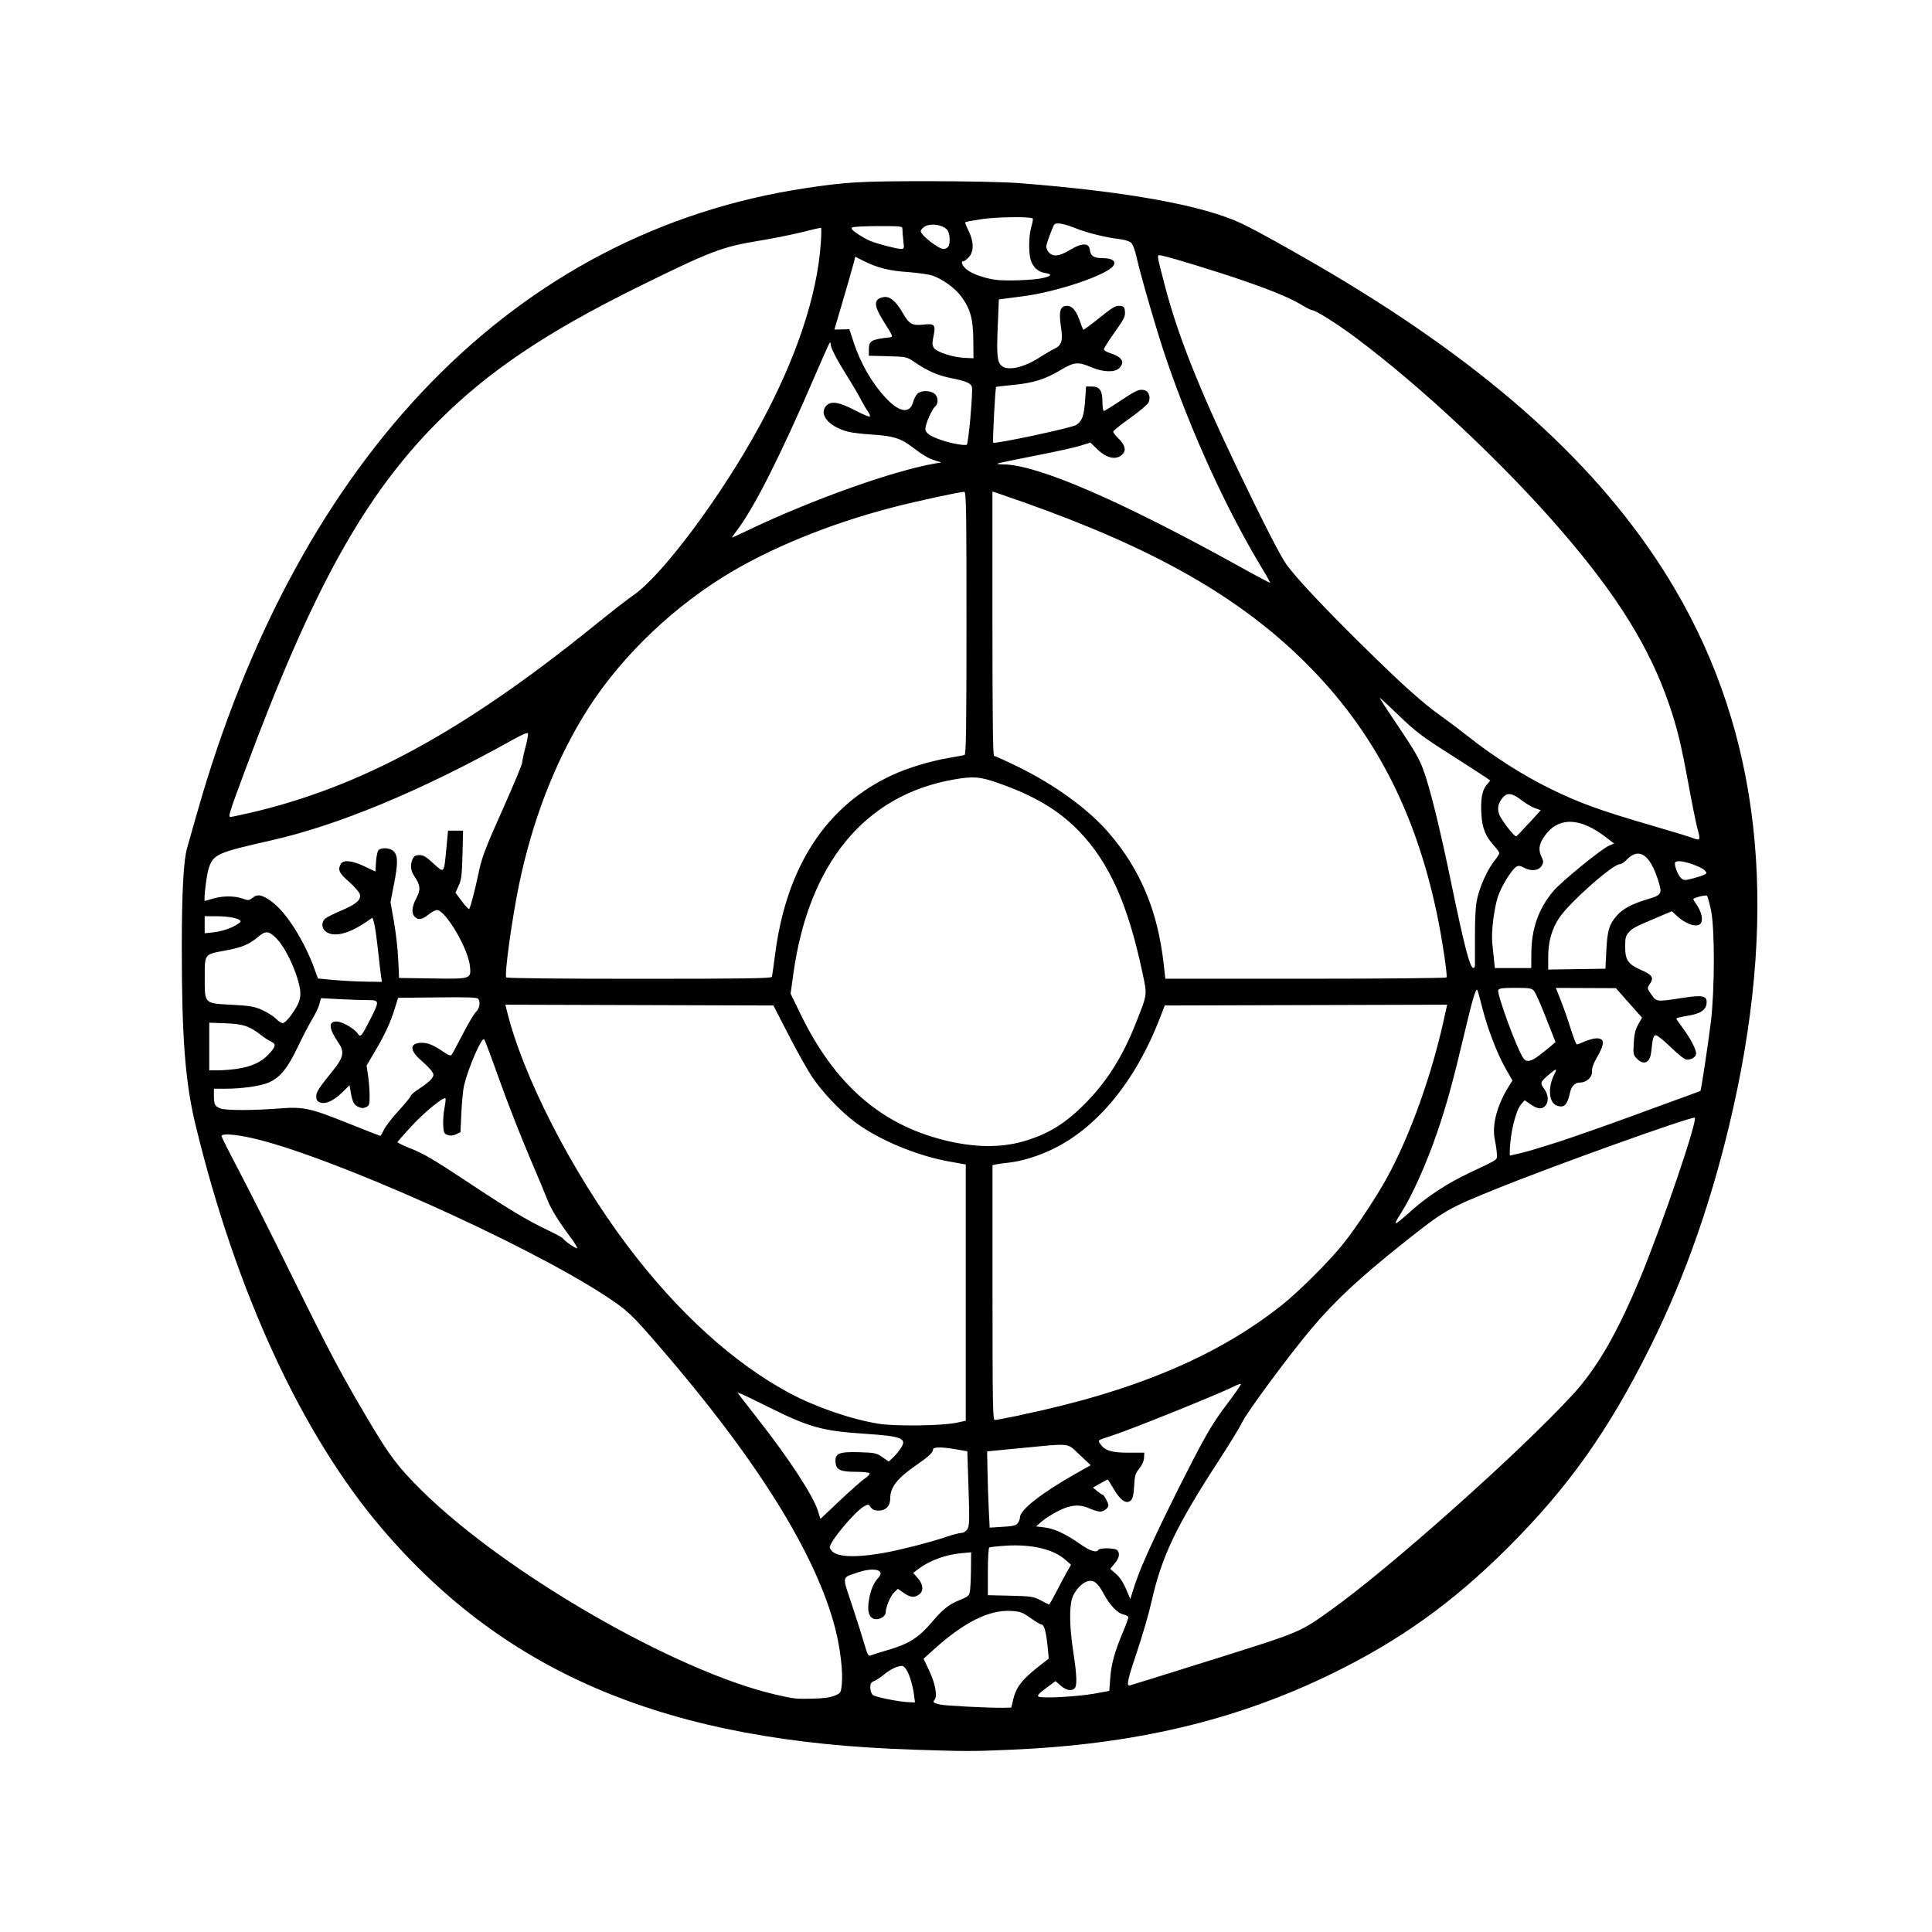 <!-- Generated by IcoMoon.io -->
<svg version="1.1" xmlns="http://www.w3.org/2000/svg" width="32" height="32" viewBox="0 0 32 32">
<title>golden_circle</title>
<path d="M15.123 28.979c-4.050-0.125-6.734-1.243-8.799-3.664-1.324-1.552-2.413-3.91-3.085-6.681-0.17-0.702-0.228-1.438-0.228-2.918 0-0.935 0.028-1.464 0.089-1.674 0.019-0.065 0.092-0.323 0.163-0.573 1.682-5.931 5.289-9.633 10.088-10.354 0.675-0.101 0.901-0.114 2.025-0.114 0.64 0 1.269 0.014 1.505 0.032 1.791 0.14 3.053 0.369 3.691 0.672 0.279 0.132 1.144 0.619 1.703 0.958 2.604 1.578 4.372 3.226 5.472 5.102 1.401 2.388 1.717 5.201 0.964 8.572-0.327 1.462-0.78 2.77-1.377 3.97-0.691 1.388-1.354 2.324-2.359 3.327-0.909 0.907-1.788 1.537-2.91 2.085-1.598 0.78-3.28 1.178-5.348 1.263-0.646 0.027-0.68 0.027-1.593-0.002zM16.78 28.156c0.048-0.212 0.149-0.342 0.455-0.579 0.070-0.054 0.13-0.1 0.133-0.103s-0.005-0.11-0.020-0.238c-0.027-0.236-0.056-0.33-0.103-0.33-0.014 0-0.094-0.048-0.177-0.107-0.136-0.096-0.169-0.108-0.328-0.117-0.36-0.020-0.78 0.191-1.283 0.647l-0.16 0.145 0.094 0.198c0.1 0.211 0.139 0.421 0.088 0.482-0.033 0.040-0.022 0.050 0.087 0.078 0.081 0.020 0.817 0.058 1.047 0.054l0.137-0.003zM15.139 28.073c-0.024-0.177-0.084-0.368-0.139-0.435-0.043-0.054-0.055-0.056-0.146-0.028-0.055 0.016-0.146 0.070-0.203 0.118s-0.133 0.1-0.17 0.114c-0.053 0.020-0.066 0.042-0.066 0.111 0 0.049 0.018 0.101 0.042 0.121 0.043 0.036 0.43 0.113 0.6 0.12l0.098 0.004zM13.824 28.086c0.101-0.042 0.104-0.047 0.119-0.188 0.021-0.207-0.025-0.599-0.109-0.925-0.319-1.237-1.302-2.811-2.932-4.694-0.448-0.518-0.514-0.579-0.878-0.818-1.34-0.878-4.574-2.322-5.849-2.611-0.284-0.064-0.506-0.079-0.506-0.033 0 0.015 0.127 0.268 0.283 0.563s0.558 1.093 0.894 1.775c0.625 1.269 0.81 1.615 1.269 2.389 0.343 0.577 0.479 0.756 0.864 1.138 1.383 1.371 4.213 3.004 5.868 3.386 0.303 0.070 0.336 0.074 0.62 0.067 0.171-0.004 0.287-0.020 0.357-0.049zM18.133 28.051l0.24-0.044 0.016-0.215c0.017-0.231 0.075-0.44 0.213-0.766 0.048-0.113 0.087-0.22 0.087-0.237s-0.035-0.038-0.077-0.047c-0.104-0.023-0.229-0.153-0.33-0.342-0.097-0.181-0.165-0.236-0.263-0.211-0.1 0.025-0.225 0.162-0.263 0.29-0.047 0.159-0.040 0.488 0.021 0.881 0.059 0.385 0.066 0.561 0.022 0.604-0.051 0.051-0.141 0.034-0.231-0.045l-0.086-0.075-0.157 0.117c-0.117 0.087-0.149 0.123-0.124 0.14 0.048 0.034 0.648 0.001 0.931-0.050zM20.080 27.491c1.478-0.466 1.439-0.449 1.958-0.819 0.966-0.687 3.125-2.609 4.009-3.57 0.403-0.437 0.738-1.018 1.12-1.935 0.368-0.886 0.969-2.655 0.901-2.655-0.118 0-2.313 0.787-3.247 1.164-0.859 0.347-0.889 0.364-1.606 0.935-0.711 0.567-1.114 0.944-1.5 1.403-0.368 0.438-1.064 1.379-1.136 1.535-0.034 0.073-0.209 0.361-0.39 0.639-0.71 1.092-0.948 1.59-1.117 2.344-0.042 0.189-0.152 0.566-0.244 0.839-0.149 0.442-0.172 0.547-0.121 0.547 0.008 0 0.626-0.193 1.373-0.428zM14.727 27.324c0.33-0.099 0.495-0.205 0.706-0.454 0.176-0.207 0.277-0.29 0.428-0.353 0.171-0.071 0.183-0.079 0.201-0.143 0.009-0.034 0.018-0.196 0.020-0.362l0.003-0.301-0.172 0.016c-0.255 0.024-0.522 0.123-0.706 0.263l-0.082 0.062 0.076 0.086c0.093 0.106 0.101 0.216 0.020 0.273-0.080 0.056-0.142 0.049-0.253-0.028l-0.097-0.067-0.061 0.058c-0.061 0.057-0.14 0.246-0.14 0.333 0 0.065-0.107 0.128-0.185 0.109-0.094-0.024-0.126-0.135-0.091-0.325 0.030-0.167 0.077-0.276 0.157-0.362 0.116-0.127-0.080-0.175-0.342-0.085-0.273 0.094-0.263 0.042-0.098 0.539 0.080 0.24 0.172 0.53 0.205 0.646 0.048 0.168 0.068 0.206 0.099 0.192 0.022-0.009 0.163-0.054 0.313-0.099zM17.494 26.37c0.058-0.115 0.138-0.263 0.176-0.331l0.070-0.122-0.099-0.086c-0.195-0.171-0.552-0.255-0.971-0.23-0.144 0.009-0.273 0.023-0.285 0.030s-0.023 0.189-0.023 0.402v0.388l0.373 0.009c0.344 0.008 0.383 0.014 0.499 0.075 0.070 0.036 0.132 0.068 0.14 0.070s0.061-0.090 0.119-0.205zM18.927 25.908c0.148-0.355 0.494-1.071 0.827-1.714 0.244-0.471 0.355-0.653 0.558-0.923 0.14-0.185 0.249-0.341 0.242-0.348s-0.057 0.011-0.111 0.038c-0.252 0.128-1.755 0.734-2.042 0.823-0.214 0.067-0.219 0.070-0.185 0.122 0.079 0.119 0.188 0.155 0.472 0.155h0.265l-0.004 0.085c-0.002 0.051-0.033 0.121-0.079 0.178-0.066 0.082-0.076 0.118-0.085 0.288-0.007 0.138-0.022 0.207-0.052 0.237-0.072 0.072-0.173 0.007-0.283-0.181-0.053-0.090-0.099-0.163-0.103-0.163s-0.061 0.030-0.126 0.067l-0.119 0.067 0.072 0.059c0.040 0.032 0.080 0.059 0.090 0.060 0.021 0.001 0.095 0.137 0.095 0.175 0 0.045-0.079 0.104-0.138 0.104-0.032 0-0.108-0.023-0.169-0.050-0.169-0.076-0.313-0.066-0.519 0.037-0.096 0.048-0.22 0.126-0.274 0.173l-0.099 0.085 0.133 0.016c0.169 0.020 0.352 0.104 0.585 0.268 0.176 0.124 0.281 0.158 0.315 0.104 0.022-0.036 0.274-0.032 0.311 0.005 0.050 0.050 0.035 0.131-0.043 0.223l-0.073 0.088 0.095 0.081c0.061 0.053 0.121 0.141 0.167 0.25l0.072 0.168 0.054-0.174c0.030-0.096 0.097-0.276 0.149-0.402zM14.604 25.727c0.265-0.044 0.806-0.181 1.074-0.273 0.103-0.035 0.214-0.064 0.246-0.064 0.034 0 0.075-0.026 0.098-0.061 0.035-0.053 0.037-0.136 0.020-0.676l-0.020-0.615-0.177-0.031c-0.253-0.044-0.392-0.043-0.392 0.003 0 0.048-0.077 0.12-0.265 0.249-0.323 0.221-0.443 0.372-0.443 0.558 0 0.126-0.073 0.203-0.19 0.203-0.070 0-0.106-0.015-0.132-0.055-0.034-0.051-0.042-0.052-0.105-0.019-0.153 0.079-0.597 0.613-0.573 0.689 0.047 0.148 0.333 0.179 0.861 0.092zM16.858 25.227c0.020-0.027 0.036-0.070 0.036-0.095 0-0.123 0.358-0.404 0.919-0.721l0.253-0.143-0.184-0.172c-0.216-0.202-0.128-0.192-0.95-0.113l-0.582 0.056 0.006 0.328c0.003 0.181 0.013 0.465 0.021 0.632l0.015 0.303 0.215-0.013c0.174-0.010 0.222-0.022 0.251-0.062zM14.327 24.487c0.049-0.033 0.083-0.072 0.075-0.085s-0.108-0.024-0.222-0.024c-0.262-0-0.331-0.032-0.341-0.157-0.012-0.149 0.057-0.178 0.395-0.168 0.256 0.008 0.283 0.014 0.381 0.082l0.106 0.073 0.077-0.073c0.042-0.040 0.1-0.111 0.128-0.156 0.097-0.157 0.008-0.191-0.611-0.232-0.698-0.046-0.917-0.107-1.603-0.45-0.207-0.103-0.404-0.198-0.438-0.211l-0.061-0.023 0.052 0.070c0.028 0.038 0.155 0.2 0.28 0.36 0.518 0.658 0.922 1.276 1.002 1.531l0.042 0.134 0.324-0.306c0.178-0.168 0.365-0.333 0.414-0.366zM15.844 23.565l0.152-0.033v-4.245l-0.265-0.047c-0.543-0.096-1.167-0.356-1.565-0.651-0.244-0.182-0.539-0.492-0.713-0.749-0.074-0.11-0.249-0.421-0.389-0.693l-0.254-0.493-4.439-0.013 0.017 0.070c0.259 1.092 1.082 2.7 2.011 3.931 0.826 1.094 1.75 1.934 2.676 2.431 0.435 0.233 1.021 0.435 1.479 0.509 0.273 0.044 1.056 0.034 1.29-0.017zM16.886 23.441c1.896-0.393 3.283-0.977 4.357-1.834 0.276-0.22 0.776-0.72 0.997-0.996 0.219-0.273 0.55-0.773 0.732-1.103 0.381-0.694 0.742-1.699 0.949-2.647l0.048-0.22-4.677 0.013-0.083 0.215c-0.399 1.032-1.032 1.806-1.769 2.162-0.252 0.122-0.514 0.202-0.74 0.227-0.081 0.009-0.172 0.021-0.204 0.028l-0.057 0.012v2.111c0 1.831 0.005 2.111 0.037 2.111 0.020 0 0.205-0.035 0.411-0.077zM9.464 20.516c-0.207-0.281-0.337-0.489-0.387-0.62-0.028-0.073-0.169-0.411-0.314-0.751s-0.367-0.91-0.493-1.264c-0.126-0.355-0.239-0.655-0.251-0.667-0.040-0.041-0.259 0.46-0.333 0.765-0.016 0.064-0.035 0.265-0.044 0.445l-0.015 0.328-0.074 0.035c-0.051 0.024-0.094 0.028-0.139 0.012-0.058-0.020-0.066-0.039-0.073-0.161-0.004-0.076 0.005-0.205 0.021-0.286s0.023-0.154 0.016-0.161c-0.030-0.030-0.355 0.236-0.563 0.462-0.123 0.134-0.227 0.252-0.231 0.263s0.102 0.062 0.235 0.114c0.19 0.074 0.381 0.186 0.88 0.517 0.722 0.48 1.028 0.664 1.371 0.827 0.131 0.062 0.246 0.125 0.254 0.139 0.026 0.042 0.22 0.175 0.235 0.161 0.007-0.007-0.035-0.079-0.093-0.158zM23.363 20.064c0.293-0.259 0.608-0.464 0.99-0.645 0.478-0.226 0.443-0.202 0.44-0.301-0.001-0.048-0.016-0.154-0.033-0.235-0.053-0.254 0.036-0.585 0.244-0.912l0.047-0.074-0.109-0.191c-0.145-0.255-0.3-0.657-0.39-1.011-0.040-0.159-0.078-0.294-0.083-0.299-0.027-0.027-0.078 0.147-0.217 0.733-0.184 0.78-0.294 1.177-0.444 1.616-0.184 0.537-0.418 1.058-0.608 1.356-0.139 0.218-0.119 0.214 0.164-0.036zM25.819 18.911c0.257-0.084 0.792-0.272 1.188-0.417s0.817-0.3 0.936-0.342c0.118-0.043 0.218-0.080 0.221-0.082 0.012-0.007 0.132-0.801 0.174-1.151 0.064-0.53 0.065-1.55 0.001-1.846-0.025-0.118-0.055-0.225-0.067-0.236-0.016-0.017-0.174 0.019-0.225 0.051-0.005 0.003 0.015 0.040 0.045 0.082 0.075 0.106 0.111 0.22 0.092 0.294-0.030 0.119-0.24 0.066-0.424-0.107l-0.068-0.064-0.223 0.094c-0.4 0.17-0.425 0.182-0.488 0.252-0.054 0.059-0.063 0.093-0.063 0.238 0 0.227 0.044 0.291 0.268 0.391 0.189 0.084 0.213 0.128 0.133 0.241-0.039 0.056-0.037 0.064 0.033 0.164 0.087 0.123 0.084 0.122 0.511 0.056 0.345-0.053 0.415-0.037 0.403 0.091-0.011 0.111-0.106 0.173-0.321 0.206-0.099 0.016-0.18 0.035-0.18 0.044s0.047 0.077 0.103 0.152c0.124 0.165 0.225 0.357 0.225 0.426 0 0.056-0.069 0.103-0.153 0.103-0.035 0-0.131-0.074-0.263-0.202-0.114-0.111-0.226-0.202-0.249-0.202-0.042 0-0.053 0.037-0.079 0.277-0.019 0.178-0.121 0.227-0.235 0.113-0.061-0.061-0.064-0.077-0.054-0.261 0.008-0.147 0.027-0.224 0.074-0.308l0.063-0.112-0.433-0.489-0.994-0.004 0.087 0.221c0.048 0.122 0.121 0.332 0.163 0.468s0.086 0.247 0.098 0.247c0.012 0 0.071-0.023 0.132-0.050s0.148-0.050 0.193-0.051c0.14-0.001 0.14 0.089 0.001 0.328-0.053 0.091-0.079 0.166-0.075 0.218 0.008 0.095-0.090 0.186-0.199 0.186-0.082 0-0.142 0.060-0.165 0.164-0.046 0.211-0.1 0.263-0.222 0.217-0.13-0.049-0.149-0.3-0.039-0.516 0.054-0.106 0.034-0.104-0.096 0.009-0.138 0.12-0.142 0.134-0.073 0.228 0.072 0.098 0.081 0.215 0.021 0.282-0.058 0.064-0.128 0.058-0.244-0.022l-0.099-0.069-0.060 0.070c-0.090 0.104-0.183 0.495-0.186 0.78l-0.001 0.067 0.171-0.038c0.094-0.021 0.381-0.107 0.638-0.19zM16.953 18.904c0.421-0.122 0.71-0.304 1.059-0.666 0.338-0.351 0.59-0.757 0.799-1.286 0.198-0.501 0.193-0.457 0.108-0.857-0.237-1.116-0.546-1.806-1.041-2.322-0.338-0.352-0.755-0.6-1.361-0.809-0.293-0.101-0.397-0.109-0.719-0.053-1.477 0.258-2.41 1.393-2.661 3.242l-0.042 0.305 0.164 0.338c0.56 1.152 1.315 1.818 2.362 2.084 0.504 0.128 0.944 0.136 1.331 0.024zM6.358 18.714c0.025-0.055 0.136-0.199 0.247-0.32s0.201-0.232 0.201-0.247c0-0.015 0.069-0.071 0.153-0.125s0.17-0.124 0.192-0.158c0.037-0.056 0.037-0.067 0-0.122-0.022-0.034-0.103-0.115-0.18-0.182-0.194-0.168-0.187-0.288 0.018-0.288 0.103 0 0.194 0.039 0.364 0.155 0.080 0.055 0.111 0.064 0.129 0.041 0.013-0.017 0.096-0.171 0.184-0.342s0.186-0.336 0.218-0.367c0.059-0.055 0.076-0.154 0.038-0.214-0.016-0.025-0.168-0.031-0.674-0.025l-0.654 0.007-0.055 0.177c-0.074 0.238-0.16 0.423-0.327 0.707l-0.14 0.238 0.025 0.172c0.014 0.095 0.025 0.243 0.025 0.331 0 0.143-0.005 0.161-0.060 0.186-0.046 0.021-0.078 0.019-0.131-0.007-0.072-0.035-0.095-0.083-0.125-0.259l-0.016-0.098-0.118 0.116c-0.146 0.143-0.279 0.204-0.37 0.17-0.049-0.019-0.064-0.042-0.064-0.099 0-0.075 0.037-0.133 0.298-0.456 0.149-0.185 0.169-0.288 0.079-0.419-0.171-0.251-0.183-0.367-0.040-0.367 0.090 0 0.29 0.114 0.35 0.2 0.048 0.068 0.058 0.056 0.209-0.238 0.155-0.305 0.154-0.316-0.046-0.316-0.088 0-0.298-0.007-0.466-0.016l-0.305-0.016-0.027 0.099c-0.015 0.055-0.068 0.167-0.119 0.25s-0.159 0.29-0.24 0.461c-0.169 0.354-0.293 0.506-0.48 0.587-0.139 0.060-0.439 0.102-0.725 0.103l-0.183 0 0 0.12c0.001 0.143 0.016 0.171 0.109 0.207 0.087 0.033 0.532 0.034 0.952 0.001 0.423-0.033 0.521-0.012 1.154 0.241 0.291 0.116 0.534 0.212 0.541 0.212s0.033-0.044 0.059-0.099zM3.93 17.702c0.236-0.034 0.401-0.111 0.522-0.242 0.12-0.13 0.126-0.168 0.034-0.21-0.037-0.017-0.108-0.063-0.158-0.102-0.195-0.153-0.298-0.188-0.59-0.199l-0.272-0.010v0.789l0.145-0c0.080-0 0.223-0.012 0.318-0.025zM25.501 17.476c0.071-0.055 0.159-0.126 0.196-0.158l0.067-0.058-0.156-0.398c-0.086-0.219-0.175-0.421-0.2-0.449-0.039-0.045-0.075-0.051-0.311-0.051-0.216 0-0.269 0.007-0.281 0.039-0.024 0.064 0.3 0.949 0.41 1.118 0.053 0.082 0.128 0.070 0.274-0.043zM4.831 16.801c0.138-0.193 0.166-0.293 0.13-0.462-0.063-0.295-0.249-0.672-0.4-0.814-0.117-0.109-0.164-0.11-0.289-0.005-0.147 0.124-0.268 0.174-0.54 0.224-0.35 0.064-0.341 0.053-0.341 0.441 0 0.447-0.014 0.432 0.446 0.457 0.307 0.017 0.375 0.028 0.508 0.088 0.084 0.038 0.185 0.102 0.224 0.142s0.090 0.074 0.115 0.074c0.025 0 0.089-0.062 0.147-0.144zM6.313 16.18c-0.007-0.045-0.031-0.247-0.053-0.449s-0.051-0.404-0.065-0.449l-0.026-0.082-0.106 0.072c-0.304 0.209-0.564 0.262-0.685 0.141-0.054-0.054-0.050-0.145 0.007-0.197 0.026-0.023 0.142-0.082 0.259-0.131 0.252-0.105 0.34-0.18 0.317-0.272-0.009-0.035-0.090-0.128-0.18-0.208-0.165-0.145-0.189-0.196-0.138-0.292 0.041-0.076 0.187-0.062 0.395 0.037l0.18 0.086 0.010-0.162c0.006-0.089 0.024-0.176 0.041-0.192 0.054-0.054 0.209-0.037 0.261 0.028 0.062 0.077 0.061 0.202-0.007 0.549l-0.055 0.281 0.057 0.326c0.032 0.179 0.064 0.462 0.071 0.629l0.014 0.303 0.539 0.008c0.657 0.010 0.655 0.010 0.635-0.201-0.026-0.288-0.405-0.932-0.548-0.932-0.025 0-0.088 0.034-0.14 0.076-0.107 0.085-0.167 0.095-0.226 0.036s-0.049-0.168 0.025-0.307c0.075-0.14 0.069-0.214-0.026-0.355-0.069-0.102-0.080-0.195-0.034-0.296 0.023-0.050 0.048-0.064 0.112-0.064 0.066 0 0.115 0.029 0.233 0.139 0.18 0.166 0.173 0.174 0.213-0.247l0.028-0.297h0.249l-0.010 0.398c-0.008 0.336-0.018 0.416-0.063 0.514l-0.053 0.116 0.108 0.145c0.059 0.080 0.114 0.135 0.12 0.124 0.024-0.040 0.095-0.313 0.143-0.543 0.066-0.318 0.101-0.411 0.441-1.174 0.162-0.363 0.294-0.683 0.294-0.71s0.023-0.138 0.052-0.246c0.028-0.109 0.048-0.213 0.044-0.232-0.005-0.024-0.084 0.009-0.26 0.107-1.513 0.843-2.887 1.414-4.008 1.666-0.883 0.199-0.945 0.227-1.022 0.463-0.036 0.109-0.086 0.536-0.063 0.536 0.005-0 0.066-0.017 0.134-0.038 0.157-0.048 0.358-0.048 0.491-0.001 0.096 0.034 0.107 0.033 0.168-0.015 0.082-0.065 0.159-0.048 0.316 0.067 0.239 0.175 0.54 0.65 0.708 1.117l0.056 0.155 0.257 0.024c0.141 0.013 0.38 0.026 0.53 0.028l0.273 0.004zM12.784 16.18c0.006-0.017 0.029-0.178 0.052-0.356 0.184-1.465 0.848-2.484 1.948-2.989 0.252-0.116 0.612-0.225 0.908-0.277 0.139-0.024 0.267-0.048 0.284-0.053 0.025-0.007 0.032-0.466 0.032-2.184 0-1.888-0.005-2.175-0.037-2.175-0.073 0-0.792 0.156-1.171 0.254-1.068 0.276-2.082 0.692-2.834 1.163-0.945 0.592-1.79 1.439-2.322 2.33-0.48 0.803-0.826 1.713-1.043 2.739-0.117 0.558-0.249 1.504-0.216 1.557 0.009 0.014 0.889 0.023 2.201 0.023 1.726 0 2.189-0.007 2.197-0.032zM23.959 16.189c0.019-0.031-0.077-0.666-0.162-1.067-0.361-1.706-1.051-3.025-2.161-4.133-1.101-1.099-2.516-1.905-4.692-2.674-0.216-0.076-0.418-0.146-0.449-0.156l-0.057-0.017v2.189c0 1.557 0.008 2.189 0.027 2.189 0.015 0 0.189 0.079 0.386 0.175 0.626 0.306 1.178 0.708 1.522 1.109 0.516 0.601 0.801 1.283 0.9 2.153l0.029 0.254h2.321c1.277 0 2.327-0.010 2.335-0.022zM26.606 15.743c0.017-0.334 0.046-0.431 0.175-0.579 0.098-0.112 0.248-0.192 0.496-0.266 0.249-0.074 0.259-0.090 0.188-0.314-0.138-0.435-0.32-0.555-0.521-0.345-0.039 0.041-0.091 0.075-0.116 0.075-0.116 0-0.827 0.629-1 0.885-0.124 0.183-0.185 0.398-0.185 0.645v0.215l0.948-0.014zM24.43 15.977c0.001-0.031 0.001-0.25-0-0.487-0.001-0.29 0.011-0.487 0.037-0.606 0.044-0.204 0.174-0.489 0.288-0.63 0.044-0.054 0.079-0.11 0.079-0.123s-0.039-0.069-0.087-0.122c-0.14-0.155-0.195-0.287-0.209-0.504-0.018-0.259 0.008-0.412 0.084-0.503l0.062-0.074-0.108-0.074c-0.059-0.040-0.33-0.214-0.6-0.387-0.422-0.268-0.536-0.356-0.801-0.611-0.17-0.164-0.315-0.298-0.322-0.298s0.133 0.217 0.313 0.482c0.25 0.37 0.345 0.533 0.406 0.702 0.115 0.315 0.274 0.959 0.466 1.888 0.22 1.063 0.309 1.403 0.367 1.403 0.014 0 0.026-0.026 0.027-0.057zM25.364 15.798c0-0.412 0.118-0.748 0.367-1.042 0.132-0.156 0.801-0.701 0.919-0.749l0.085-0.035-0.136-0.105c-0.405-0.312-0.746-0.339-0.971-0.076-0.128 0.149-0.158 0.267-0.101 0.388 0.040 0.084 0.041 0.103 0.009 0.159-0.046 0.083-0.174 0.098-0.291 0.035-0.065-0.035-0.095-0.039-0.129-0.018-0.082 0.052-0.257 0.338-0.309 0.506-0.064 0.206-0.109 0.584-0.090 0.762 0.008 0.073 0.020 0.195 0.028 0.272l0.014 0.139h0.603zM3.846 15.356c0.076-0.037 0.139-0.079 0.139-0.093 0-0.046-0.174-0.086-0.386-0.087l-0.209-0.001v0.283l0.158-0.017c0.089-0.010 0.219-0.046 0.297-0.085zM28.23 14.487c0.044-0.023 0.044-0.028 0.004-0.072-0.050-0.055-0.318-0.151-0.422-0.151-0.043 0-0.071 0.014-0.071 0.034 0 0.070 0.058 0.207 0.104 0.248 0.043 0.038 0.060 0.039 0.193 0.004 0.080-0.021 0.166-0.049 0.192-0.063zM28.115 13.727c-0.026-0.101-0.093-0.434-0.149-0.74-0.121-0.662-0.188-0.936-0.327-1.339-0.318-0.922-0.848-1.778-1.76-2.837-0.958-1.114-2.324-2.398-3.433-3.225-0.299-0.223-0.658-0.449-0.714-0.449-0.016 0-0.094-0.039-0.173-0.087-0.184-0.111-0.475-0.232-0.944-0.395-0.43-0.149-1.219-0.392-1.355-0.417-0.109-0.021-0.112-0.071 0.026 0.464 0.213 0.827 0.558 1.7 1.211 3.064 0.427 0.892 0.72 1.462 0.817 1.593 0.178 0.238 0.604 0.692 1.223 1.303 0.684 0.675 1.030 0.986 1.34 1.204 0.106 0.075 0.305 0.225 0.443 0.334 0.417 0.331 0.909 0.644 1.362 0.866 0.471 0.231 0.826 0.36 1.669 0.605 0.306 0.089 0.602 0.179 0.657 0.199 0.159 0.059 0.16 0.058 0.109-0.142zM25.327 13.633l0.193-0.214-0.095-0.033c-0.052-0.018-0.154-0.078-0.226-0.134-0.155-0.12-0.24-0.129-0.315-0.034-0.072 0.091-0.087 0.167-0.054 0.266 0.030 0.091 0.253 0.38 0.284 0.368 0.011-0.004 0.106-0.103 0.212-0.221zM4.122 13.468c1.847-0.425 3.544-1.346 5.713-3.099 0.283-0.229 0.573-0.455 0.644-0.502 0.478-0.319 1.472-1.65 2.111-2.829 0.6-1.106 0.945-2.14 1.005-3.011 0.010-0.141 0.011-0.256 0.003-0.256s-0.155 0.034-0.326 0.077c-0.171 0.042-0.484 0.105-0.696 0.139-0.617 0.1-0.809 0.174-2.018 0.771-1.517 0.75-2.468 1.39-3.301 2.223-1.223 1.224-2.084 2.779-3.199 5.781-0.266 0.715-0.282 0.769-0.24 0.769 0.016 0 0.152-0.028 0.302-0.063zM20.907 9.419c-0.589-0.973-1.164-2.228-1.59-3.472-0.144-0.419-0.424-1.381-0.491-1.683-0.026-0.12-0.064-0.22-0.092-0.245-0.026-0.023-0.112-0.050-0.192-0.059-0.218-0.025-0.54-0.104-0.718-0.176-0.206-0.084-0.336-0.105-0.365-0.060-0.024 0.039-0.108 0.26-0.127 0.339-0.008 0.030 0.007 0.077 0.035 0.111 0.069 0.085 0.178 0.074 0.36-0.037 0.193-0.117 0.312-0.117 0.324-0 0.011 0.104 0.067 0.139 0.221 0.139 0.148 0 0.217 0.049 0.171 0.122-0.095 0.153-0.939 0.439-1.507 0.51-0.128 0.016-0.269 0.034-0.313 0.041l-0.079 0.011-0.018 0.441c-0.020 0.484-0.010 0.591 0.063 0.657 0.1 0.090 0.367 0.032 0.628-0.137 0.082-0.053 0.189-0.116 0.238-0.139 0.131-0.062 0.154-0.133 0.118-0.367-0.034-0.222-0.019-0.319 0.053-0.342 0.102-0.032 0.186 0.040 0.248 0.214 0.032 0.090 0.063 0.168 0.069 0.174s0.126-0.083 0.267-0.196c0.216-0.174 0.27-0.206 0.336-0.199 0.070 0.007 0.080 0.017 0.087 0.098 0.006 0.077-0.019 0.127-0.171 0.34-0.098 0.137-0.178 0.264-0.178 0.281s0.043 0.045 0.095 0.061c0.208 0.066 0.26 0.15 0.158 0.252-0.074 0.074-0.265 0.067-0.461-0.015-0.225-0.095-0.282-0.089-0.514 0.049-0.253 0.151-0.449 0.212-0.787 0.244-0.147 0.014-0.272 0.029-0.276 0.033-0.015 0.015-0.062 0.91-0.048 0.923 0.027 0.027 1.315-0.248 1.379-0.295 0.096-0.070 0.125-0.153 0.143-0.405l0.016-0.23h0.096c0.129 0 0.175 0.067 0.175 0.258 0 0.080 0.010 0.146 0.023 0.146s0.133-0.073 0.267-0.163c0.271-0.181 0.319-0.202 0.407-0.18 0.073 0.018 0.105 0.118 0.066 0.204-0.015 0.033-0.152 0.148-0.305 0.257s-0.279 0.21-0.28 0.225c-0.001 0.015 0.038 0.064 0.085 0.111 0.107 0.104 0.134 0.193 0.076 0.256-0.102 0.113-0.265 0.082-0.433-0.083l-0.106-0.103-0.172 0.054c-0.095 0.030-0.439 0.105-0.764 0.168s-0.598 0.12-0.605 0.127c-0.007 0.007 0.035 0.013 0.094 0.013 0.564 0 1.957 0.603 3.96 1.715 0.25 0.139 0.459 0.249 0.463 0.245s-0.053-0.108-0.128-0.231zM12.421 8.767c1.058-0.502 2.382-0.972 3.070-1.091l0.101-0.017-0.101-0.031c-0.114-0.035-0.194-0.082-0.393-0.232-0.181-0.137-0.307-0.176-0.644-0.197-0.153-0.010-0.329-0.030-0.392-0.045-0.319-0.077-0.502-0.279-0.384-0.425 0.077-0.094 0.209-0.076 0.483 0.067 0.126 0.066 0.237 0.112 0.246 0.102s-0.006-0.049-0.035-0.088c-0.029-0.039-0.081-0.128-0.117-0.199s-0.132-0.235-0.214-0.365c-0.177-0.281-0.283-0.485-0.283-0.544 0-0.024-0.007-0.036-0.015-0.028s-0.114 0.246-0.236 0.529c-0.567 1.318-1.009 2.196-1.295 2.574-0.053 0.070-0.093 0.128-0.088 0.128s0.138-0.062 0.297-0.137zM16.073 6.908c0.022-0.242 0.034-0.465 0.026-0.495-0.017-0.067-0.090-0.099-0.354-0.152-0.217-0.044-0.378-0.115-0.592-0.26-0.136-0.092-0.136-0.092-0.449-0.101l-0.313-0.008v-0.097c0-0.152 0.034-0.172 0.349-0.208 0.055-0.006 0.051-0.018-0.086-0.234-0.188-0.296-0.193-0.397-0.020-0.432 0.1-0.020 0.206 0.067 0.315 0.257 0.109 0.191 0.16 0.22 0.35 0.198 0.184-0.021 0.203 0.003 0.161 0.202-0.022 0.103-0.020 0.14 0.009 0.185 0.044 0.069 0.318 0.157 0.516 0.165l0.139 0.006-0.003-0.303c-0.003-0.349-0.049-0.516-0.2-0.721-0.098-0.134-0.303-0.283-0.473-0.344-0.059-0.021-0.245-0.048-0.412-0.060-0.314-0.021-0.514-0.073-0.749-0.192l-0.121-0.062-0.027 0.107c-0.015 0.059-0.093 0.331-0.173 0.604l-0.146 0.496 0.248-0.006 0.072 0.22c0.115 0.35 0.306 0.679 0.539 0.926 0.219 0.233 0.391 0.257 0.445 0.061 0.013-0.048 0.044-0.109 0.067-0.135 0.053-0.059 0.204-0.063 0.282-0.008 0.067 0.047 0.076 0.166 0.016 0.216-0.053 0.044-0.162 0.291-0.162 0.367 0 0.071 0.068 0.12 0.262 0.188 0.162 0.057 0.399 0.099 0.426 0.076 0.010-0.008 0.037-0.213 0.059-0.455zM17.283 4.603c0.142-0.036 0.148-0.062 0.020-0.083-0.112-0.018-0.198-0.099-0.233-0.221-0.036-0.127-0.030-0.402 0.012-0.543 0.020-0.068 0.031-0.129 0.023-0.137-0.034-0.034-0.596-0.027-0.842 0.010-0.145 0.022-0.268 0.045-0.275 0.051s0.018 0.071 0.055 0.144c0.088 0.177 0.090 0.343 0.004 0.435-0.034 0.037-0.074 0.067-0.088 0.067-0.052 0-0.025 0.072 0.049 0.135 0.084 0.071 0.272 0.14 0.466 0.171 0.166 0.027 0.658 0.009 0.809-0.029zM14.963 3.992c-0.009-0.073-0.016-0.158-0.016-0.19-0-0.057-0.002-0.057-0.398-0.057-0.219 0-0.414 0.010-0.433 0.022-0.026 0.016-0.005 0.042 0.082 0.102 0.064 0.044 0.159 0.098 0.21 0.119 0.12 0.050 0.432 0.132 0.51 0.134 0.058 0.001 0.060-0.004 0.044-0.131zM15.7 4.094c0.036-0.036 0.040-0.169 0.007-0.256-0.041-0.108-0.289-0.157-0.401-0.079-0.031 0.022-0.056 0.054-0.056 0.071 0 0.064 0.295 0.294 0.378 0.294 0.023 0 0.056-0.014 0.072-0.030z"></path>
</svg>
